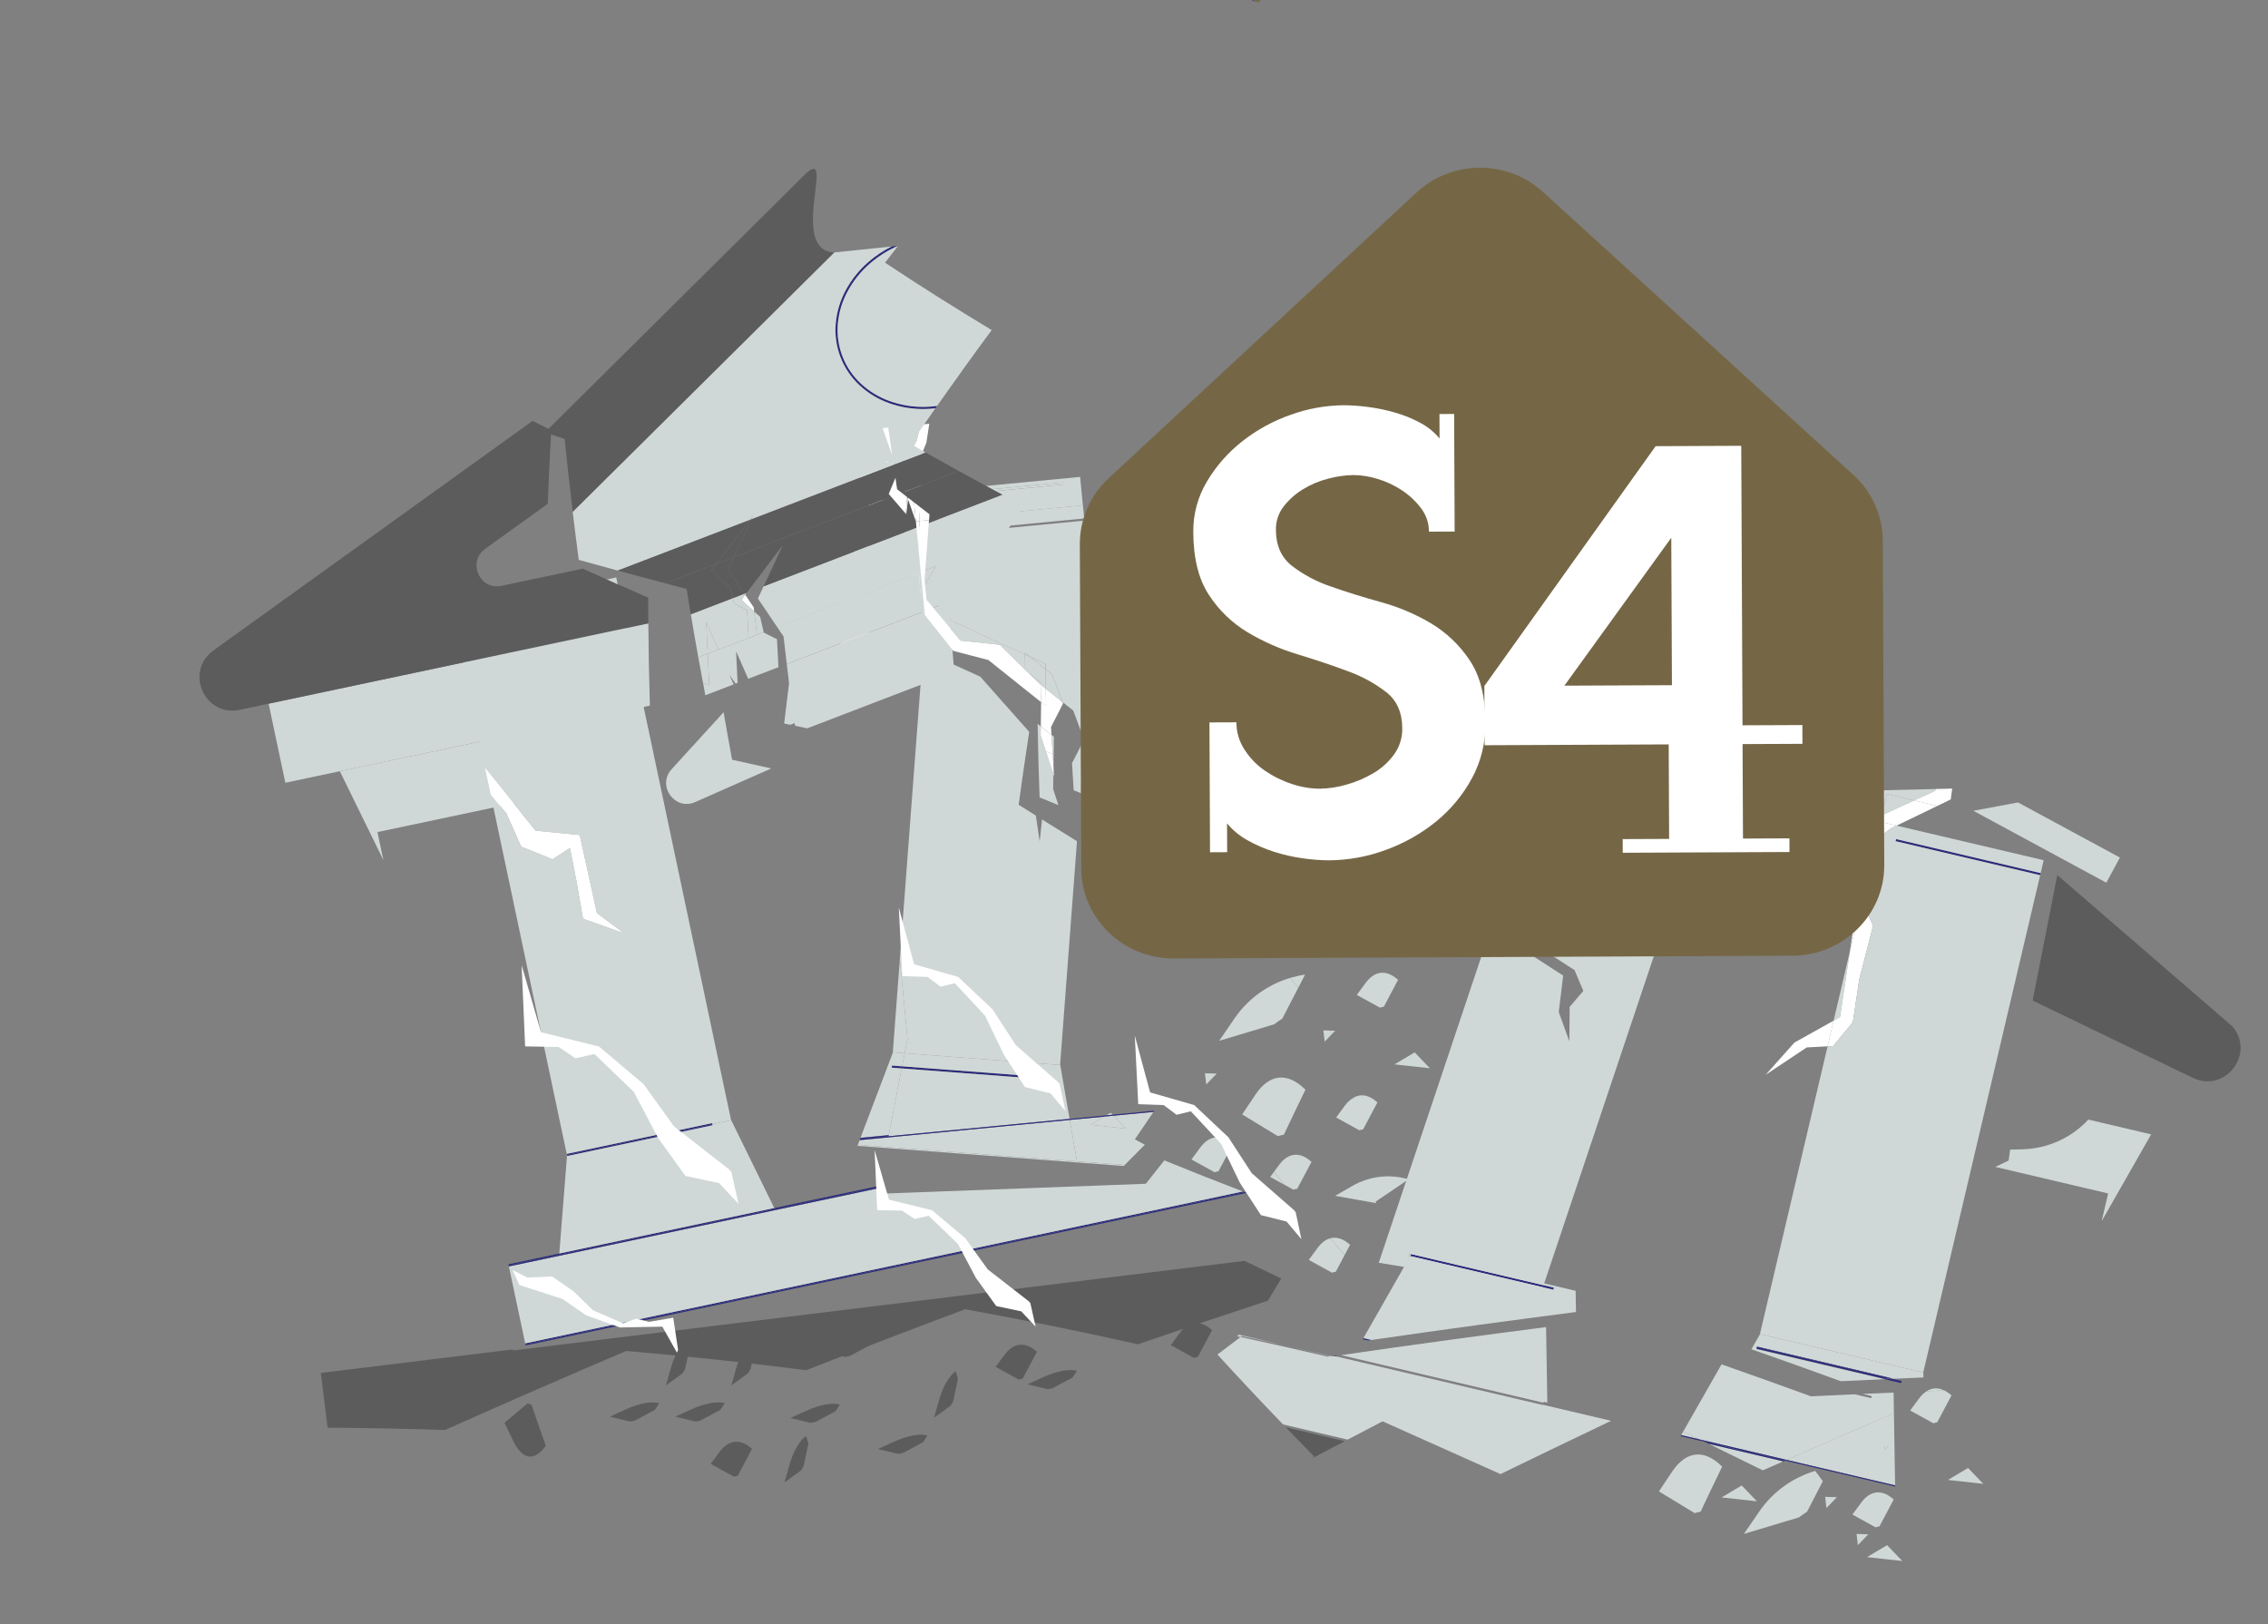 <?xml version="1.0" encoding="UTF-8"?>
<svg id="Layer_2" data-name="Layer 2" xmlns="http://www.w3.org/2000/svg" viewBox="0 0 792.57 567.59">
  <rect x="0" y="0" width="792.57" height="567.59" fill="#808080" stroke="none"/>
  <defs>
    <style>
      .cls-1 {
        fill: rgba(92, 92, 92, 0);
      }

      .cls-1, .cls-2, .cls-3, .cls-4, .cls-5, .cls-6, .cls-7 {
        stroke-width: 0px;
      }

      .cls-2 {
        fill: none;
      }

      .cls-3 {
        fill: #756746;
      }

      .cls-4 {
        fill: #5c5c5c;
      }

      .cls-5 {
        fill: #2c2c7c;
      }

      .cls-6 {
        fill: #d0d8d7;
      }

      .cls-7 {
        fill: #fff;
      }
    </style>
  </defs>
  <g id="Layer_8" data-name="Layer 8">
    <g>
      <rect class="cls-2" x="183.55" y="469.4" width="0" height=".37" transform="translate(-92.24 47.52) rotate(-11.81)"/>
      <path class="cls-2" d="m331.06,231.22l11.51,5.23,17.11,19.29c-1.32,8.47-2.55,16.97-3.69,25.48,1.99,1.26,4.01,2.51,6.01,3.77l1.33,9.06.84-7.7c4.06,2.54,8.11,5.08,12.2,7.6l1.27-16.83c-.81-.33-1.63-.66-2.45-.99l-.59-9.46,4.22-8.24-3.79-10.14-3.72-2.97.18.49-4.22,8.24.17,2.72.86.69-.16,10.58.2,3.19-.24-.72-.08,5.21,1.84,5.6c-2.19-.9-4.39-1.78-6.57-2.69-.33-8.58-.55-17.16-.7-25.73l1.1.88.13-8.42-18.42-14.72-12.23-3.19-9.97-12.53-6.03-7.58.81-8.56-1.5-1.8-.7-6.98.78-10.48-5.97-6.92-1.64-1.9-.55,4.72-8.39,27.92,7.48,13.55-3.99,4.27,10.96,114,8.91-118,7.69,14.05Z"/>
      <path class="cls-2" d="m74.59,227.29h0c-1.27.92-2.28,1.97-3.03,3.1.76-1.13,1.76-2.19,3.03-3.1Z"/>
      <path class="cls-2" d="m306.14,151.12c.1-.44.2-.88.3-1.31l-.74.07.44,1.24Z"/>
      <path class="cls-2" d="m257.76,238.61l3.7-1.42c-1.41-3.21-2.82-6.42-4.23-9.63.18,3.68.35,7.37.53,11.05Z"/>
      <path class="cls-2" d="m317,173.67v-.04s-2.83-7.93-2.83-7.93l-.2-.56-2.2-6.17c.29,1.98.57,3.96.86,5.94.1.69.2,1.37.3,2.06l.58,3.99,3.5,2.71Z"/>
      <path class="cls-2" d="m328.19,214.84l-.14-.17s0,.07,0,.1c.05.02.1.05.15.07Z"/>
      <polygon class="cls-2" points="233.57 185.67 233.61 186.04 233.65 186.42 233.65 186.42 233.61 186.04 233.58 185.67 233.57 185.67"/>
      <path class="cls-6" d="m443.88,411.27l5.05,2.78c-1.26-1.51-2.5-3.03-3.75-4.54l-1.3,1.76Z"/>
      <path class="cls-5" d="m438.26.12c-.31.02-.62.04-.94.07l1.1.29-.16-.37Z"/>
      <polygon class="cls-2" points="271.59 219.12 271.59 219.11 266.88 220.91 266.88 220.92 271.59 219.12"/>
      <path class="cls-2" d="m305.3,152.29c.08.52.15,1.04.23,1.56.1-.43.19-.86.29-1.29-.17-.09-.35-.18-.52-.27Z"/>
      <path class="cls-2" d="m236.04,232.74c.26,1.35.51,2.71.77,4.06,2.95.67,5.92,1.31,8.89,1.96-.57-3.03-1.13-6.05-1.68-9.08l-7.98,3.06Z"/>
      <path class="cls-2" d="m306.14,151.12l-.44-1.24-.74.07c.11.78.23,1.56.34,2.34.17.09.34.18.52.27.11-.48.22-.96.32-1.44Z"/>
      <polygon class="cls-6" points="317.01 173.63 317 173.67 317.02 173.68 317.01 173.63"/>
      <polygon class="cls-6" points="316.71 179.69 316.57 179.52 315.78 190 316.49 196.98 317.98 198.78 319.48 182.9 316.71 179.69"/>
      <polygon class="cls-6" points="317.32 174.5 317.38 173.96 317.02 173.68 317.32 174.5"/>
      <path class="cls-6" d="m363.65,256.95l.05-3.16-1.1-.88c.15,8.57.37,17.15.7,25.73,2.18.91,4.38,1.79,6.57,2.69l-1.84-5.6.08-5.21-2.62-7.98-1.84-5.6Z"/>
      <polygon class="cls-6" points="368.15 268.05 368.31 257.47 367.45 256.78 367.87 263.52 368.15 268.05"/>
      <polygon class="cls-4" points="230.98 204.45 230.98 204.45 232.55 203.85 232.55 203.85 230.98 204.45"/>
      <polygon class="cls-4" points="335 164.55 339.91 162.67 339.91 162.67 335 164.55 335 164.55"/>
      <polygon class="cls-1" points="232.55 203.85 230.98 204.45 230.98 204.45 232.55 203.85 232.55 203.85"/>
      <polygon class="cls-1" points="339.91 162.67 339.91 162.67 335 164.55 335 164.55 339.91 162.67"/>
      <path class="cls-5" d="m295.56,101.42c-1.93,3.56-3.12,7.47-3.49,11.5-.75,8.15,2.33,16.18,8.34,21.74,2.97,2.75,6.48,4.86,10.29,6.22,4.01,1.44,8.24,2.13,12.49,2.05,1.23-.02,2.46-.11,3.68-.24.2-.28.4-.56.59-.84-1.42.19-2.85.3-4.29.33-4.16.08-8.31-.6-12.23-2-3.72-1.32-7.13-3.38-10.04-6.06-5.84-5.4-8.83-13.21-8.1-21.12.37-3.93,1.53-7.75,3.41-11.22,1.97-3.67,4.6-6.94,7.75-9.67,2.94-2.56,6.26-4.65,9.84-6.19l-2.24.23c-2.89,1.45-5.61,3.25-8.09,5.4-3.22,2.78-5.9,6.13-7.92,9.88Z"/>
      <path class="cls-2" d="m377.64,277.13l-1.27,16.83c5.12,3.16,10.26,6.31,15.43,9.43-1.41,13.21-2.61,26.46-3.59,39.74.98-13.28,2.18-26.53,3.59-39.74-5.17-3.12-10.3-6.27-15.43-9.43l-5.9,78.19h.05s3.27,18.83,3.27,18.83l12.86-1.24c.5-.3,1-.6,1.51-.9l.65.68,14.59-1.4c-.09.14-.19.27-.28.4-2.19,3.19-4.37,6.39-6.53,9.61,1.15.64,2.31,1.25,3.47,1.88,5.33-5.36,10.7-10.68,16.13-15.92-12.4-10.26-24.61-20.77-36.62-31.53,11.23-10.46,22.67-20.68,34.28-30.66-11.62-10.75-23.03-21.74-34.22-32.96,12.01-9.97,24.19-19.68,36.54-29.15-10.8-11.2-21.38-22.61-31.72-34.25,12.74-9.43,25.64-18.6,38.69-27.5-9.9-11.53-19.56-23.27-28.97-35.2l-9.85,25.93-.35,4.62h0s-.06.75-.06.75h0s-1.67,22.13-1.67,22.13l6.27,65.27c-3.64-1.46-7.25-2.94-10.87-4.42Z"/>
      <polygon class="cls-5" points="363.46 376.25 315.25 372.61 315.1 373.35 363.4 377 363.46 376.25"/>
      <path class="cls-6" d="m317.16,362.74l-1.03,5.3,54.33,4.1,5.9-78.19c-4.09-2.52-8.14-5.06-12.2-7.6l-.84,7.7-1.33-9.06c-2-1.26-4.02-2.5-6.01-3.77,1.14-8.51,2.38-17,3.69-25.48l-17.11-19.29-11.51-5.23-7.69-14.05-8.91,118,2.65,27.57h.05Z"/>
      <polygon class="cls-6" points="315.25 372.61 363.46 376.25 363.4 377 315.1 373.35 310.58 396.66 310.51 397.05 310.5 397.05 373.78 390.97 370.52 372.15 370.47 372.15 316.13 368.04 315.25 372.61"/>
      <path class="cls-6" d="m431.41,355.88l-5.36,7.81,19.21-5.76c.92-.7,1.87-1.37,2.85-1.99,1.82-3.57,3.67-7.12,5.52-10.67-.88-1.2-1.77-2.4-2.65-3.6-7.91,2.33-14.84,7.31-19.57,14.2Z"/>
      <path class="cls-6" d="m471.46,384.67c.86-.54,1.72-1.07,2.58-1.61-.89.31-1.75.85-2.58,1.61Z"/>
      <path class="cls-6" d="m448.66,396.51c2.5-5.3,5.01-10.55,7.53-15.74-6.23-6.22-12.57-5.59-17.49,1.76l-4.61,6.9,12.51,7.6c.68-.26,1.36-.43,2.06-.52Z"/>
      <path class="cls-6" d="m419.4,401.03l-3.04,4.13,8.1,4.46c.44-.16.89-.26,1.34-.32,1.65-3.17,3.31-6.31,4.99-9.41-4.02-3.67-8.15-3.26-11.39,1.14Z"/>
      <path class="cls-6" d="m460.4,436.12l-3.04,4.13,8.1,4.46c.44-.16.89-.26,1.34-.32,1.03-1.97,2.07-3.91,3.1-5.86-1.7-1.93-3.4-3.87-5.09-5.81-1.58.45-3.08,1.57-4.42,3.4Z"/>
      <path class="cls-4" d="m778.27,252.22l-19.55-4.6h0s19.55,4.6,19.55,4.6c7.25,1.7,12.82-3.2,14.05-9.04-1.23,5.84-6.8,10.74-14.05,9.04Z"/>
      <path class="cls-1" d="m792.31,243.19c.84-4-.35-8.44-4.42-11.5h0s0,0,0,0c4.07,3.07,5.26,7.51,4.42,11.5Z"/>
      <path class="cls-4" d="m710.31,349.61l37.89,18.29h0s18.08,8.73,18.08,8.73c6.71,3.24,13.2-.34,15.67-5.77,1.69-3.72,1.49-8.31-1.81-12.19h0s-61.2-52.89-61.2-52.89l-8.62,43.84Z"/>
      <path class="cls-6" d="m453.33,415.4c1.65-3.17,3.31-6.31,4.99-9.41-4.02-3.67-8.15-3.26-11.39,1.14l-1.74,2.37c1.25,1.51,2.5,3.04,3.75,4.54l3.05,1.68c.44-.16.89-.26,1.34-.32Z"/>
      <path class="cls-6" d="m450.98,341.68c.88,1.2,1.77,2.4,2.65,3.6.82-1.57,1.62-3.15,2.44-4.72-1.73.25-3.43.63-5.09,1.12Z"/>
      <path class="cls-6" d="m469.96,386.36l-3.04,4.13,8.1,4.46c.44-.16.89-.26,1.34-.32,1.65-3.17,3.31-6.31,4.99-9.41-2.47-2.26-4.99-2.97-7.31-2.15-.86.54-1.72,1.07-2.58,1.61-.52.48-1.02,1.03-1.5,1.68Z"/>
      <path class="cls-6" d="m492.22,412.09c-6.61-1.95-13.71-1.12-19.71,2.35l-5.93,3.42,14.21,2.53c.07-.01.15-.03.22-.04-.11-.14-.23-.28-.35-.41,3.84-2.64,7.69-5.25,11.55-7.85Z"/>
      <path class="cls-6" d="m483.58,351.8c1.65-3.17,3.31-6.31,4.99-9.41-4.02-3.67-8.15-3.26-11.39,1.14l-3.04,4.13,8.1,4.46c.44-.16.89-.26,1.34-.32Z"/>
      <path class="cls-6" d="m464.82,432.72c1.69,1.94,3.39,3.88,5.09,5.81.63-1.18,1.25-2.38,1.88-3.55-2.35-2.15-4.74-2.89-6.97-2.26Z"/>
      <polygon class="cls-2" points="648.96 310.86 650.64 314.66 655.69 293.2 655.34 293.45 648.96 310.86"/>
      <polygon class="cls-6" points="536.63 329.85 539.21 331.88 550.22 338.97 553.31 346.25 548.54 351.81 548.42 363.89 544.72 353.66 546.26 340.89 529.32 329.98 519.04 330.15 484.25 434 492.29 434.62 484.25 434 481.82 441.25 481.87 441.26 538.89 450.67 579.62 329.11 536.63 329.85"/>
      <rect class="cls-5" x="517.29" y="418.41" width=".75" height="51.91" transform="translate(-33.37 846.6) rotate(-76.77)"/>
      <polygon class="cls-6" points="646.48 332.35 640.77 356.66 643.01 355.4 646.48 332.35"/>
      <polygon class="cls-6" points="659.39 277.45 668.93 279.7 676.27 276.32 676.49 275.7 656.93 276.18 657.07 285.15 657.65 284.88 659.39 277.45"/>
      <path class="cls-6" d="m706.67,401.62l-4.22.1-.51,3.79-4.65,2.25,39.42,9.27-2.28,9.71,17.31-30.36-21.96-5.16c-5.73,6.19-13.93,10.17-23.11,10.39Z"/>
      <polygon class="cls-6" points="657.65 284.88 668.93 279.7 659.39 277.45 657.65 284.88"/>
      <polygon class="cls-6" points="705.2 280.4 689.62 283.32 736.07 308.44 736.08 308.43 740.82 299.66 705.2 280.4"/>
      <rect class="cls-5" x="687.4" y="273.56" width=".75" height="51.91" transform="translate(238.79 900.48) rotate(-76.77)"/>
      <path class="cls-6" d="m499.68,373.28l-5.32-5.54c-2.35,1.39-4.7,2.78-7.04,4.19l12.36,1.36Z"/>
      <path class="cls-6" d="m387.14,389.68l1.65-.16-.65-.68c-.5.3-1,.6-1.51.9l.51-.05h0Z"/>
      <path class="cls-6" d="m462.47,360.05c.15,1.31.3,2.61.45,3.92l2.61-2.71c-.29-.38-.58-.76-.87-1.14l-2.2-.07Z"/>
      <path class="cls-6" d="m464.67,360.12c.29.38.58.76.87,1.14l1.05-1.08-1.91-.06Z"/>
      <path class="cls-6" d="m500.75,280.97l.87-.9c-.32,0-.65.02-.97.02.03.29.07.59.1.88Z"/>
      <path class="cls-7" d="m302.67,212.45l.84,8.72,3.99-4.27-7.48-13.55,8.39-27.92.55-4.72-5.74-6.64c.25-1.09.49-2.18.74-3.27l-.69-.8-2.85,6.9,3.23,8.66-4.42,15.96-1.57,2.56-1.02,10.8,6.03,7.58Z"/>
      <polygon class="cls-7" points="293.33 225.33 284.04 234.43 284.78 237.22 294.28 227.05 293.33 225.33"/>
      <rect class="cls-7" x="255.91" y="208.24" width="4.4" height="0" transform="translate(-57.46 106.25) rotate(-20.98)"/>
      <polygon class="cls-7" points="263.56 213.69 263.39 212.23 260.42 207.82 259.05 209.63 263.56 213.69"/>
      <polygon class="cls-7" points="557.93 294.57 556.4 312.77 560.1 327.36 560.21 310.14 564.99 302.21 561.9 291.84 550.89 281.74 548.31 278.84 541 279.02 557.93 294.57"/>
      <polygon class="cls-7" points="657.11 287.17 657.07 285.15 653.97 286.57 644.58 310.5 647.94 322.68 646.48 332.35 650.64 314.66 648.96 310.86 655.34 293.45 655.69 293.2 657.11 287.17 657.11 287.17"/>
      <polygon class="cls-7" points="627.07 364.31 617.05 375.54 631.39 366 638.66 365.63 640.77 356.66 627.07 364.31"/>
      <polygon class="cls-7" points="655.69 293.2 661.03 289.34 662.77 288.5 657.11 287.17 655.69 293.2"/>
      <polygon class="cls-7" points="643.01 355.4 640.77 356.66 638.66 365.63 640.62 365.53 647.5 357.17 649.71 342.39 654.56 323.47 650.64 314.66 646.48 332.35 643.01 355.4"/>
      <polygon class="cls-7" points="657.11 287.17 657.65 284.88 657.07 285.15 657.11 287.17 657.11 287.17"/>
      <polygon class="cls-7" points="676.27 276.32 668.93 279.7 677.04 281.6 681.7 279.35 682.21 275.56 676.49 275.7 676.27 276.32"/>
      <polygon class="cls-7" points="657.65 284.88 657.11 287.17 662.77 288.5 677.04 281.6 668.93 279.7 657.65 284.88"/>
      <rect class="cls-5" x="166.12" y="216.92" width="51.9" height=".37" transform="translate(-40.77 44.45) rotate(-11.94)"/>
      <rect class="cls-5" x="166.04" y="216.55" width="51.9" height=".38" transform="translate(-40.71 44.44) rotate(-11.95)"/>
      <path class="cls-4" d="m83.76,248.04c-10.73,2.27-17.5-9.71-12.2-17.65-5.3,7.94,1.47,19.92,12.2,17.65l10.11-2.14h0s-10.11,2.14-10.11,2.14Z"/>
      <polygon class="cls-4" points="74.59 227.29 74.59 227.29 186.12 147.08 186.12 147.08 74.59 227.29 74.59 227.29"/>
      <polygon class="cls-4" points="93.87 245.9 226.56 217.83 226.56 217.83 93.87 245.9 93.87 245.9"/>
      <polygon class="cls-1" points="93.87 245.9 226.56 217.83 226.56 217.83 93.87 245.9 93.87 245.9"/>
      <polygon class="cls-2" points="301.84 216.66 295.13 213.89 292.57 202.37 297.65 194.07 298.94 180.43 296.17 177.23 295.19 185.58 286.8 213.5 293.33 225.33 293.43 225.23 301.84 216.66"/>
      <path class="cls-2" d="m157.42,546.25h0s-5.69-26.88-5.69-26.88h0s-.16-.73-.16-.73l17.78-3.76,2.72-34.45h0s-.05,0-.05,0l-26.63-125.87-5.18-6.17-8.96-2.24-7.39-11.35-6.56-13.62-10.55-11.32-4.98,1.22-4.53-3.4-8.86-.3-1.21-23.96,5.36,19.85,15.39,4.4,11.95,11.26,8.18,12.56,14.75,12.9.6.75-9.44-44.61h0s-15.21-31.04-15.21-31.04l75.33-15.94-2.75,34.84.08.37h0s37.99,179.53,37.99,179.53h.05s15.04,30.68,15.04,30.68l37.31-7.89,7.91-30.96h-.05s-1.22-32.62-1.22-32.62l-23.71-112.05-13.14,17.71.81,11.75-4.46-11.41-8.33,11.23.81,11.75-5.52-14.11,8.3-10.2,7.39-9.45-6.97-2-3.85-11.16,5.39-11.53,2.6-16.36-4.18-8.24,2.06-7.18-8.29-7.66c.14-1.26.28-2.51.42-3.77-3.51-1.38-7.03-2.74-10.52-4.14-.05-1.38-.08-2.75-.12-4.13l-127.4,26.96-5.84-27.62-10.11,2.14c-10.73,2.27-17.5-9.71-12.2-17.65.76-1.13,1.76-2.19,3.03-3.1h0s111.53-80.21,111.53-80.21c-9.17-4.62-18.28-9.3-27.28-14.08,1.06-12.9,2.32-25.77,3.75-38.63L0,128.78l91.37,431.83,66.13-13.99-.08-.37Zm45.82-269.79l.08.37.08.37h0s-.08-.37-.08-.37l-.08-.37h0Zm-116.66-60.74h0c-1.27.92-2.28,1.97-3.03,3.1.76-1.13,1.76-2.19,3.03-3.1Z"/>
      <rect class="cls-5" x="246.84" y="175.89" width="0" height=".37" transform="translate(-10.5 15.74) rotate(-3.58)"/>
      <rect class="cls-5" x="246.8" y="175.52" width="0" height=".38" transform="translate(-15.67 24.4) rotate(-5.49)"/>
      <path class="cls-1" d="m86.58,215.72h0c-1.27.92-2.28,1.97-3.03,3.1.76-1.13,1.76-2.19,3.03-3.1Z"/>
      <polygon class="cls-5" points="311.7 372.34 311.65 373.09 315.1 373.35 315.25 372.61 311.7 372.34"/>
      <polygon class="cls-6" points="317.16 362.74 317.11 362.75 314.46 335.18 312 367.73 312.05 367.73 316.13 368.04 317.16 362.74"/>
      <polygon class="cls-6" points="315.1 373.35 311.65 373.09 311.7 372.34 315.25 372.61 316.13 368.04 312.05 367.73 300.71 397.61 310.58 396.66 315.1 373.35"/>
      <polygon class="cls-7" points="288.45 237.29 303.5 221.18 302.67 212.45 296.64 204.87 297.65 194.07 292.57 202.37 295.13 213.89 301.84 216.66 293.43 225.23 293.33 225.33 294.28 227.05 284.78 237.22 287.93 249.06 288.45 237.29"/>
      <rect class="cls-6" x="244.54" y="369.39" width="6.68" height="0" transform="translate(-34.21 25.41) rotate(-5.49)"/>
      <polygon class="cls-5" points="198.17 403.57 198.17 403.58 198.17 403.57 198.17 403.57"/>
      <polygon class="cls-5" points="198.17 403.57 248.95 392.83 248.87 392.46 198.09 403.2 198.17 403.57 198.17 403.57 198.17 403.57"/>
      <polygon class="cls-5" points="249.03 393.19 248.95 392.83 198.17 403.57 198.17 403.58 198.25 403.94 249.03 393.19"/>
      <rect class="cls-5" x="223.56" y="372.25" width="0" height="51.9" transform="translate(-189.82 592.26) rotate(-85.84)"/>
      <polygon class="cls-5" points="307.78 414.64 307.89 414.23 270.58 422.13 270.74 422.47 195.42 438.41 195.45 438.02 177.67 441.79 177.82 442.52 177.83 442.52 177.75 442.15 307.78 414.64"/>
      <polygon class="cls-5" points="310.51 397.05 310.58 396.66 300.71 397.61 300.56 398 310.51 397.05"/>
      <polygon class="cls-5" points="270.74 422.47 270.58 422.13 195.45 438.02 195.42 438.41 270.74 422.47"/>
      <path class="cls-5" d="m183.59,469.77l251.4-53.19c-.21-.08-.43-.17-.64-.25l-250.83,53.07.08.37Z"/>
      <polygon class="cls-6" points="248.87 392.46 248.95 392.83 255.48 391.44 217.5 211.92 166.72 222.66 166.64 222.3 160.06 223.69 169.5 268.29 187.17 290.27 202.58 291.78 208.6 319.02 218.01 326.11 203.74 321.03 201.48 308.08 199.18 296.3 193.1 300.26 182.15 295.85 176.97 284.22 171.49 277.71 198.12 403.58 198.17 403.57 198.09 403.2 248.87 392.46"/>
      <polygon class="cls-6" points="189.26 278.63 191.25 288.03 191.25 288.03 191.33 288.4 194.08 253.56 118.76 269.49 133.97 300.53 133.97 300.53 131.9 290.76 189.26 278.63"/>
      <polygon class="cls-6" points="166.56 221.93 217.34 211.18 215.35 201.78 157.99 213.92 160.06 223.69 166.64 222.3 166.56 221.93"/>
      <polygon class="cls-6" points="255.53 391.43 255.48 391.44 255.49 391.45 248.95 392.83 249.03 393.19 198.25 403.94 198.17 403.58 195.45 438.02 270.58 422.13 255.53 391.43"/>
      <path class="cls-6" d="m99.71,273.52l127.4-26.96c-.29-9.58-.48-19.16-.55-28.74l-132.69,28.07,5.84,27.62Z"/>
      <path class="cls-6" d="m400.4,413.65l-16.31.61h0s-76.94,2.88-76.94,2.88h0s.1-.38.1-.38l.44-1.7-129.85,27.48,5.69,26.88,250.83-53.07c-9.2-3.52-18.36-7.15-27.48-10.88-2.06,2.6-4.13,5.19-6.17,7.81-.1.13-.2.26-.3.39Zm-204.82,44.56l-.08-.37h0s.08.37.08.37h0Z"/>
      <path class="cls-6" d="m403.11,388.52l-13.98,1.34,4.34,4.52-12.36-1.36c1.59-.95,3.19-1.9,4.79-2.85l-12.05,1.16,2.51,14.48,16.69,1.26c2.32-2.37,4.67-4.71,7.01-7.07-1.15-.63-2.32-1.25-3.47-1.88,2.16-3.22,4.34-6.42,6.53-9.61Z"/>
      <polygon class="cls-6" points="299.79 400.04 376.36 405.82 373.84 391.34 300.41 398.4 299.79 400.04"/>
      <path class="cls-6" d="m392.7,407.43c.11-.12.23-.23.34-.35l-16.69-1.26.07.38,16.28,1.23Z"/>
      <polygon class="cls-6" points="299.65 400.4 376.42 406.2 376.36 405.82 299.79 400.04 299.65 400.4"/>
      <rect class="cls-6" x="338.03" y="364.81" width="0" height="76.99" transform="translate(-89.58 710.02) rotate(-85.68)"/>
      <rect class="cls-6" x="195.54" y="457.83" width="0" height=".37" transform="translate(-90.59 50.41) rotate(-11.95)"/>
      <path class="cls-6" d="m381.1,393.03l12.36,1.36-4.34-4.52-3.24.31c-1.6.95-3.19,1.89-4.79,2.85Z"/>
      <path class="cls-4" d="m74.59,227.29h0c-1.27.92-2.28,1.97-3.03,3.1-5.3,7.94,1.47,19.92,12.2,17.65l10.11-2.14h0s132.69-28.08,132.69-28.08c-.02-2.99-.04-5.99-.04-8.98-7.67-3.32-15.28-6.71-22.86-10.14l-28.4,6.01c-7.64,1.62-12.05-8.37-5.71-12.93h0s21.88-15.74,21.88-15.74c.32-8.56.71-17.12,1.2-25.68-2.18-1.09-4.33-2.2-6.51-3.29l-111.53,80.21s0,0,0,0Z"/>
      <path class="cls-6" d="m234.71,268.78c-5.27,5.77,1.11,14.64,8.26,11.48l26.55-11.74c-4.57-1-9.14-2.01-13.69-3.05-1.02-5.53-2-11.06-2.96-16.6l-18.16,19.91h0Z"/>
      <polygon class="cls-5" points="307.78 414.64 177.75 442.15 177.83 442.52 307.68 415.05 307.78 414.64"/>
      <path class="cls-5" d="m403.11,388.52c.09-.14.19-.27.28-.4l-14.59,1.4.33.35,13.98-1.34Z"/>
      <path class="cls-5" d="m385.89,390.18c.25-.15.5-.3.75-.44l-12.86,1.24.06.37,12.05-1.16Z"/>
      <polygon class="cls-5" points="310.51 397.05 300.56 398 300.41 398.4 373.84 391.34 373.78 390.97 310.5 397.05 310.51 397.05"/>
      <path class="cls-5" d="m389.13,389.87l-.33-.35-1.65.16h0s-.51.05-.51.05c-.25.15-.5.3-.75.44l3.24-.31Z"/>
      <path class="cls-5" d="m183.59,469.77l.08.37,251.97-53.31c-.21-.08-.43-.17-.64-.25l-251.4,53.19h0Z"/>
      <polygon class="cls-7" points="369.72 378.09 354.97 365.19 346.79 352.63 334.84 341.37 319.45 336.97 314.09 317.11 315.3 341.08 324.16 341.37 328.69 344.78 333.67 343.56 344.22 354.88 350.78 368.5 358.17 379.84 367.13 382.08 372.32 388.25 370.32 378.83 369.72 378.09"/>
      <polygon class="cls-7" points="182.15 295.85 193.1 300.26 199.18 296.3 201.48 308.08 203.74 321.03 218.01 326.11 208.6 319.02 202.58 291.78 187.17 290.27 169.5 268.29 171.49 277.71 176.97 284.22 182.15 295.85"/>
      <path class="cls-7" d="m367.45,256.78l-.17-2.72,4.22-8.24-.18-.49-5.85-4.67c.02,2.02.06,4.05.09,6.07l-1.72-1.38-.13,8.42,3.75,2.99Z"/>
      <path class="cls-7" d="m363.65,256.95l1.84,5.6c.79.33,1.58.65,2.38.97l-.42-6.74-3.75-2.99-.05,3.16Z"/>
      <polygon class="cls-7" points="368.35 271.25 368.15 268.05 368.11 270.53 368.35 271.25"/>
      <path class="cls-7" d="m365.49,262.55l2.62,7.98.04-2.47-.28-4.54c-.79-.32-1.59-.65-2.38-.97Z"/>
      <polygon class="cls-6" points="359.14 234.86 363.35 238.99 363.92 239.44 363.93 238.69 359.14 234.86"/>
      <path class="cls-6" d="m365.37,231.96c-1.82-.81-3.62-1.65-5.44-2.47l5.45,4.35c0-.63-.01-1.26-.02-1.88Z"/>
      <path class="cls-6" d="m328.19,214.84l7.5,9,13.72,1.47,8.82,8.64c-.03-1.76-.06-3.52-.08-5.28-10.05-4.54-20.05-9.14-29.94-13.84Z"/>
      <path class="cls-6" d="m365.39,233.85l-5.45-4.35c-.6-.27-1.2-.55-1.8-.82.02,1.76.05,3.52.08,5.28l.92.9,4.79,3.83v.75s1.52,1.22,1.52,1.22c-.03-2.27-.05-4.55-.06-6.82Z"/>
      <path class="cls-7" d="m317.34,169.12l.61-.06.06-.48.31-.74c-1.38-.71-2.77-1.42-4.14-2.14l2.83,7.93.34-4.51Z"/>
      <polygon class="cls-7" points="317.38 173.96 317.95 169.06 317.34 169.12 317.01 173.63 317.02 173.68 317.38 173.96"/>
      <path class="cls-7" d="m311.77,158.97l-3.34-9.34,1.96-.19s0,0,0,0l-3.95.38c-.1.44-.2.88-.3,1.31l.5,1.4.2.56,2.85,7.98.36.28-.06.54-.29-.82-3.52-2.73-.58-3.99c-.02-.17-.05-.33-.07-.5-.49,2.17-.98,4.35-1.48,6.52,2.86,1.51,5.71,3.03,8.58,4.53-.29-1.98-.57-3.96-.86-5.94Z"/>
      <path class="cls-7" d="m306.44,152.88c-.21-.11-.42-.21-.62-.32-.1.43-.19.86-.29,1.29.02.17.05.33.07.5l.84-1.47Z"/>
      <path class="cls-7" d="m306.44,152.88l.2-.35-.5-1.4c-.11.48-.22.96-.32,1.44.21.11.42.21.62.32Z"/>
      <path class="cls-7" d="m306.85,153.09l-.2-.56-.2.35c.13.07.27.14.4.21Z"/>
      <path class="cls-7" d="m305.6,154.35l.58,3.99,3.52,2.73-2.85-7.98c-.13-.07-.27-.14-.4-.21l-.84,1.47Z"/>
      <path class="cls-7" d="m308.95,170.71l1.64,1.9,2.32-5.61.02-.03c-.1-.69-.2-1.37-.3-2.06-2.87-1.5-5.72-3.02-8.58-4.53-.03.14-.06.28-.1.43l5.42,6.28-.43,3.64Z"/>
      <path class="cls-7" d="m308.95,170.71l.43-3.64-5.42-6.28c-.25,1.09-.49,2.18-.74,3.27l5.74,6.64Z"/>
      <path class="cls-7" d="m320.86,202.23s-.1-.05-.15-.07c0-.03,0-.07,0-.1l-2.74-3.28-.81,8.56,6.03,7.58-2.21-23.04c-.1,3.39-.2,6.79-.27,10.18l.14.17Z"/>
      <path class="cls-7" d="m320.06,182.18l-2.74-7.68-.61,5.19,2.77,3.21-1.5,15.88,2.74,3.28c.07-3.4.17-6.79.27-10.18l-.93-9.7h0Z"/>
      <path class="cls-7" d="m320.86,202.23l-.14-.17s0,.07,0,.1c.05.02.1.05.15.07Z"/>
      <path class="cls-6" d="m313.97,165.14l6.45-11.26,1.23-5.53-11.26,1.08,1.38,9.53,2.2,6.17Z"/>
      <path class="cls-6" d="m325.64,171.61c-1.28-.65-2.55-1.31-3.82-1.97-.04.78-.07,1.56-.11,2.34l3.93-.38Z"/>
      <path class="cls-6" d="m317.95,169.06l2.31-.22c-.65-.34-1.3-.67-1.95-1.01l-.31.74-.06.48Z"/>
      <path class="cls-6" d="m317.38,173.96l2.04,1.58-.32-3.3,2.61-.25c.04-.78.07-1.56.11-2.34-.52-.27-1.04-.53-1.55-.8l-2.31.22-.57,4.9Z"/>
      <path class="cls-6" d="m329.09,173.38l-7.47.72c-.04,1.02-.07,2.04-.12,3.05l3.31,2.57-.15,2.01,4.53-.43c.12-2.56.24-5.11.38-7.67-.16-.08-.32-.17-.48-.25Z"/>
      <path class="cls-6" d="m321.65,173.35l6.2-.6c-.74-.38-1.48-.76-2.22-1.14l-3.93.38c-.02.45-.04.91-.06,1.36Z"/>
      <path class="cls-6" d="m319.87,173.52l1.79-.17c.02-.45.04-.91.06-1.36l-2.61.25.32,3.3,2.09,1.62c.04-1.02.07-2.04.12-3.05l-1.68.16-.07-.75Z"/>
      <path class="cls-6" d="m319.87,173.52l.07.75,1.68-.16c.01-.25.02-.5.03-.76l-1.79.17Z"/>
      <path class="cls-6" d="m321.62,174.1l7.47-.72c-.41-.21-.82-.42-1.23-.63l-6.2.6c-.01.25-.02.5-.03.76Z"/>
      <path class="cls-7" d="m313.97,165.14l.2.56c1.38.72,2.76,1.42,4.14,2.14l5.41-13.11,1.03-6.67-3.12.3-1.23,5.53-6.45,11.26Z"/>
      <path class="cls-6" d="m246.79,217.37c1.41,3.21,2.82,6.42,4.23,9.63l10.57-4.05-.51-9.8-4.6-2.27-.43-1.85-14.64,5.62c.84,5.02,1.71,10.03,2.61,15.03l3.3-1.27c-.18-3.68-.35-7.37-.53-11.05Z"/>
      <polygon class="cls-6" points="260.91 207.17 260.17 207.45 260.42 207.82 260.91 207.17"/>
      <path class="cls-6" d="m257.06,238.88l.7-.27c-.18-3.68-.35-7.37-.53-11.05,1.41,3.21,2.82,6.42,4.23,9.63l10.57-4.05-.51-9.8-4.6-2.27-.04-.15-2.37.91-2.92,1.12-10.56,4.05s0,0,0,0l-3.7,1.42c.17,3.61.35,7.21.52,10.82-.71-.16-1.43-.32-2.14-.47.26,1.39.51,2.79.77,4.18l9.9-3.8-1.46-3.33,2.15,3.06Z"/>
      <polygon class="cls-6" points="266.88 220.91 265.64 215.56 263.56 213.69 264.51 221.82 266.88 220.91"/>
      <polygon class="cls-6" points="264.52 221.83 266.88 220.92 266.88 220.91 264.51 221.82 264.52 221.83"/>
      <path class="cls-6" d="m247.32,228.42l-3.3,1.27c.54,3.03,1.11,6.05,1.68,9.08.71.16,1.43.32,2.14.47-.17-3.61-.35-7.21-.52-10.82Z"/>
      <polygon class="cls-6" points="251.03 226.99 251.03 227 261.59 222.95 261.59 222.94 251.03 226.99"/>
      <path class="cls-6" d="m304.44,146.35l.52,3.6.74-.07-1.26-3.52Z"/>
      <polygon class="cls-6" points="261.59 222.94 261.59 222.95 264.52 221.83 264.51 221.82 261.59 222.94"/>
      <polygon class="cls-6" points="261.09 213.15 261.59 222.94 264.51 221.82 263.56 213.69 259.05 209.63 260.42 207.82 260.17 207.45 256.06 209.03 256.49 210.88 261.09 213.15"/>
      <path class="cls-6" d="m247.32,228.42l3.7-1.42c-1.41-3.21-2.82-6.42-4.23-9.63.18,3.68.35,7.37.53,11.05Z"/>
      <path class="cls-6" d="m358.14,228.68c0-.21,0-.42,0-.63l1.81,1.44c1.82.82,3.62,1.65,5.44,2.47,0,.63.01,1.26.02,1.88l2.31,1.84,3.61,9.65,3.72,2.97,3.79,10.14-4.22,8.24.59,9.46c.81.33,1.63.66,2.45.99l4.59-60.85-3.3-34.36-49.98,4.8c-.4,9.31-.71,18.63-.9,27.96l.14.17c9.9,4.69,19.89,9.29,29.94,13.84Z"/>
      <path class="cls-6" d="m388.51,281.55l-6.27-65.27-4.59,60.85c3.62,1.48,7.23,2.96,10.87,4.42Z"/>
      <path class="cls-6" d="m371.31,245.33l-3.61-9.65-2.31-1.84c.02,2.27.04,4.55.06,6.82l5.85,4.67Z"/>
      <path class="cls-6" d="m358.13,228.05c0,.21,0,.42,0,.63.6.27,1.2.55,1.8.82l-1.81-1.44Z"/>
      <path class="cls-6" d="m329.2,181.3c-.07,1.55-.15,3.11-.21,4.66l49.88-4.79-.44-4.61h0s-49.22,4.74-49.22,4.74Z"/>
      <path class="cls-6" d="m274.02,252.81c.72.15,1.43.3,2.15.45l1.5-.57c.07.31.14.62.21.93,1.4.29,2.8.59,4.21.88l48.61-18.64,3.57,9.31-2.18-27.65c-.07-.04-.14-.07-.22-.11.06-.1.12-.2.18-.3l-.53-6.77-56.57,21.7.79,6.7-1.71,14.08Z"/>
      <path class="cls-6" d="m321.87,168.69l-1.6.15c.52.27,1.04.53,1.55.8.01-.32.03-.64.04-.95Z"/>
      <path class="cls-6" d="m325.64,171.61c.74.38,1.48.76,2.22,1.14l43.67-4.2h0s.07.75.07.75h0s-42.51,4.09-42.51,4.09c.16.08.32.17.48.25-.14,2.55-.26,5.11-.38,7.67l49.22-4.73h0s-.95-9.94-.95-9.94l-51.82,4.98Z"/>
      <rect class="cls-6" x="371.57" y="168.55" width="0" height=".75" transform="translate(-14.46 36.34) rotate(-5.49)"/>
      <path class="cls-6" d="m371.6,169.3l-.07-.75-43.67,4.2c.41.21.82.42,1.23.63l42.51-4.09Z"/>
      <path class="cls-6" d="m321.62,206.9l.03.41c-.07-.04-.14-.07-.22-.11.06-.1.12-.2.18-.3l-.53-6.77-49.49,18.98,2.23,3.31,1.12,9.6,62.72-24.06c6.53-10.52,13.19-20.94,20-31.24-2.45-1.27-4.89-2.56-7.32-3.86l-83.5,32.02-1.98,4.26,6.72,9.96,55.65-21.35c-1.88,3.04-3.76,6.08-5.62,9.14Z"/>
      <path class="cls-6" d="m321.08,200.13l.53,6.77c1.86-3.06,3.74-6.1,5.62-9.14l-55.65,21.35h0s49.49-18.98,49.49-18.98Z"/>
      <path class="cls-6" d="m321.65,207.31l-.03-.41c-.06.1-.12.2-.18.3.07.04.14.07.22.11Z"/>
      <path class="cls-4" d="m262.13,181.59l-46.34,17.77c5.57,1.52,11.15,3.01,16.76,4.48l17.93-6.88,11.65-15.38Z"/>
      <path class="cls-4" d="m248.61,199.44l1.87-2.47-17.93,6.88c2.47.65,4.93,1.3,7.4,1.94.47,2.96.96,5.91,1.45,8.86l14.64-5.62-.85-3.67-6.59-5.92Z"/>
      <path class="cls-4" d="m256.42,194.69l78.58-30.14c-3.87-2.14-7.73-4.28-11.58-6.47l-60.83,23.33-6.17,13.28Z"/>
      <path class="cls-4" d="m254.44,198.96l5.73,8.5.75-.29,12.62-16.66-6.68,14.38,83.49-32.02c-5.14-2.72-10.25-5.5-15.34-8.31l-78.58,30.14-1.98,4.26Z"/>
      <polygon class="cls-4" points="250.48 196.97 232.55 203.85 232.55 203.85 250.48 196.97 250.48 196.97"/>
      <polygon class="cls-4" points="256.42 194.69 256.42 194.69 335 164.55 335 164.55 256.42 194.69"/>
      <polygon class="cls-4" points="250.48 196.97 250.48 196.97 232.55 203.85 232.55 203.85 250.48 196.97"/>
      <polygon class="cls-4" points="256.42 194.69 335 164.55 335 164.55 256.42 194.69 256.42 194.69"/>
      <polygon class="cls-4" points="254.44 198.96 256.42 194.69 250.48 196.97 248.61 199.44 255.21 205.36 256.06 209.03 260.17 207.45 254.44 198.96"/>
      <rect class="cls-4" x="253.45" y="192.65" width="0" height="6.36" transform="translate(-56.4 276.96) rotate(-52.36)"/>
      <polygon class="cls-4" points="262.59 181.42 262.13 181.59 250.48 196.97 256.42 194.69 262.59 181.42"/>
      <rect class="cls-4" x="250.27" y="195.83" width="6.35" height="0" transform="translate(-53.32 103.75) rotate(-20.98)"/>
      <path class="cls-4" d="m291.48,88.22c-15.87-.77.35-36.71-9.59-27.81-.24.21-.49.45-.76.72,0,0-.02.02-.02.02l-90.73,89.98c2.32.74,4.62,1.5,6.94,2.23.86,8.52,1.82,17.04,2.85,25.55l91.47-90.7h-.14Zm-99.76,62.17s0,0,0,0l90.73-89.97s.02-.02.03-.02c0,0-.02.02-.02.02l-90.73,89.98Z"/>
      <path class="cls-4" d="m282.48,60.4s-.02.02-.03.02l-90.73,89.97s0,0,0,0l90.73-89.98s.02-.02.02-.02Z"/>
      <path class="cls-6" d="m296.22,101.77c-1.88,3.47-3.04,7.29-3.41,11.22-.73,7.92,2.27,15.72,8.1,21.12,2.9,2.68,6.31,4.74,10.04,6.06,3.92,1.4,8.06,2.08,12.23,2,1.44-.03,2.87-.15,4.29-.33,6.27-8.92,12.63-17.77,19.09-26.51-12.6-7.57-25.03-15.41-37.27-23.54,1.51-1.97,3.03-3.92,4.54-5.88h-.01c-3.57,1.55-6.89,3.64-9.84,6.2-3.15,2.72-5.78,6-7.75,9.67Z"/>
      <path class="cls-6" d="m263.1,180.31l-.51,1.11,60.83-23.33c-1.73-.98-3.47-1.96-5.2-2.96,2.86-4.17,5.74-8.32,8.64-12.45-1.22.14-2.45.22-3.68.24-4.25.08-8.49-.61-12.49-2.05-3.82-1.35-7.32-3.47-10.29-6.22-6-5.56-9.09-13.59-8.34-21.74.37-4.03,1.56-7.95,3.49-11.5,2.02-3.75,4.7-7.09,7.92-9.88,2.48-2.14,5.2-3.95,8.09-5.4l-19.95,2.07-91.47,90.7c.67,5.58,1.37,11.15,2.12,16.73,4.49,1.27,9,2.5,13.52,3.73l46.34-17.77.97-1.28Z"/>
      <polygon class="cls-6" points="263.1 180.31 262.13 181.59 262.59 181.42 263.1 180.31"/>
      <path class="cls-7" d="m320.99,191.88l2.21,23.04,9.97,12.53,12.23,3.19,18.42,14.72.09-5.92-.57-.46-4.21-4.13-.92-.73c0-.06,0-.11,0-.17l-8.82-8.64-13.72-1.47-7.5-9s-.1-.05-.15-.07c0-.03,0-.07,0-.1l-4.23-5.08-.7-6.98,1.56-20.88-3.35.32c-.12,3.27-.23,6.55-.33,9.82Z"/>
      <path class="cls-7" d="m320.99,191.88c.1-3.27.21-6.55.33-9.82l-1.26.12.93,9.7Z"/>
      <path class="cls-7" d="m358.22,234.13l.92.73-.92-.9c0,.06,0,.11,0,.17Z"/>
      <path class="cls-7" d="m365.46,240.67l-1.54-1.22-.09,5.92,1.72,1.38c-.03-2.02-.07-4.05-.09-6.07Z"/>
      <path class="cls-7" d="m311.77,158.97l-1.38-9.53-1.96.19,3.34,9.34Z"/>
      <polygon class="cls-7" points="320.06 182.18 320.06 182.18 319.42 175.54 317.38 173.96 317.32 174.5 320.06 182.18"/>
      <path class="cls-7" d="m321.51,177.15c-.07,1.63-.12,3.27-.19,4.9l3.35-.32.15-2.01-3.31-2.57Z"/>
      <path class="cls-7" d="m320.06,182.18l1.26-.12c.06-1.63.12-3.27.19-4.9l-2.09-1.62.64,6.64Z"/>
      <path class="cls-7" d="m317,173.67l-3.5-2.71-.58-3.99-.02.03-2.32,5.61,5.97,6.92.44-5.86Z"/>
      <polygon class="cls-7" points="317.32 174.5 317.02 173.68 317 173.67 316.57 179.52 316.71 179.69 317.32 174.5"/>
      <polygon class="cls-7" points="310.05 161.34 309.7 161.07 309.99 161.89 310.05 161.34"/>
      <path class="cls-3" d="m439.51.78s0,0,0,0c0,0-.01,0-.02,0h.01Z"/>
      <path class="cls-3" d="m439.5.78s.01,0,.02,0c.42-.26.85-.52,1.27-.77-.84,0-1.69.05-2.53.12l.16.37,1.08.29Z"/>
      <path class="cls-3" d="m486.04,268.46l-1.05,1.43c3.09-1.55,6.17-3.1,9.27-4.62-2.96-1.13-5.83-.06-8.22,3.18Z"/>
      <rect class="cls-3" x="591.14" y="276.88" width=".75" height="0" transform="translate(186.57 789.29) rotate(-76.77)"/>
      <path class="cls-3" d="m470.18,267.6l-4.11-.13c.15,1.31.3,2.61.45,3.92l3.66-3.79Z"/>
      <path class="cls-3" d="m500.3,277.05c.11,1.01.23,2.02.35,3.04.32,0,.65-.01.97-.02l2.79-2.89-4.11-.13Z"/>
      <path class="cls-6" d="m421.53,378.95l3.66-3.79-4.11-.13c.15,1.31.3,2.61.45,3.92Z"/>
      <path class="cls-6" d="m458.36,325.53c.15,1.31.3,2.61.45,3.92l3.66-3.79-4.11-.13Z"/>
      <path class="cls-6" d="m483.86,317.64c-2.67-.58-5.34-1.15-8.01-1.72l6.61,7.64c.49-.27.99-.54,1.48-.82l-.09-5.1Z"/>
      <path class="cls-6" d="m483.95,322.74c-.49.27-.99.54-1.48.82l1.53,1.76-.04-2.58Z"/>
      <g>
        <path class="cls-2" d="m658.6,481.81l-44.73-10.52-.03.12,44.76,10.52c.92-.04,1.84-.08,2.76-.12l-.44-.1c-.77.03-1.54.07-2.32.1Z"/>
        <path class="cls-2" d="m480.8,420.39c.07-.01.15-.03.22-.04-.11-.14-.23-.28-.35-.41,3.84-2.64,7.69-5.25,11.55-7.85-6.61-1.95-13.71-1.12-19.71,2.35l-5.93,3.42,14.21,2.53Z"/>
        <rect class="cls-2" x="687.4" y="273.56" width=".75" height="51.91" transform="translate(238.77 900.46) rotate(-76.77)"/>
        <path class="cls-2" d="m499.68,373.28l-5.32-5.54c-2.35,1.39-4.7,2.78-7.04,4.19l12.36,1.36Z"/>
        <path class="cls-2" d="m483.58,351.8c1.65-3.17,3.31-6.31,4.99-9.41-4.02-3.67-8.15-3.26-11.39,1.14l-3.04,4.13,8.1,4.46c.44-.16.89-.26,1.34-.32Z"/>
        <polygon class="cls-2" points="543.01 449.94 493.19 438.22 492.8 438.9 542.84 450.67 543.01 449.94"/>
        <path class="cls-2" d="m550.74,458.45c5.75-.74,11.36-1.46,16.8-2.15,13.49,4.49,28.33,9.51,44.51,15.17l3.02-5.3h-.05s23.64-100.55,23.64-100.55l-7.28.37-14.34,9.54,10.02-11.23,13.7-7.65,5.71-24.31,1.46-9.67-3.36-12.18,9.39-23.92,3.11-1.43-.15-8.97-65.63,1.61-40.73,173.23h.05s.12,7.44.12,7.44Z"/>
        <polygon class="cls-2" points="551.18 485.59 551.18 485.58 551.17 485.58 551.18 485.59"/>
        <path class="cls-2" d="m471.46,384.67c-10.22,6.45-20.36,13.05-30.4,19.83,1.37,1.67,2.75,3.33,4.12,5l1.74-2.37c3.24-4.4,7.37-4.81,11.39-1.14-1.67,3.1-3.33,6.24-4.99,9.41-.45.06-.9.16-1.34.32l-3.05-1.68c5.24,6.28,10.53,12.51,15.89,18.68,2.23-.63,4.62.11,6.97,2.26-.63,1.17-1.25,2.37-1.88,3.55.82.93,1.63,1.87,2.45,2.79-8.9,6.24-17.7,12.62-26.42,19.13l30.49,7.17,16.38-28.72-.49-.12.17-.73.71.17.35-.61h-.05s2.43-10.34,2.43-10.34l-4.04-.44,4.04.44,34.8-148-1.43.04c-7.19.23-14.42.44-21.69.62-2,.05-3.98.09-5.97.14l-.87.9c-.04-.29-.07-.59-.1-.88-6.3.14-12.57.28-18.81.38l-11.46.28c-1.46.04-2.9-.03-4.31-.18,8.26,12.83,16.77,25.49,25.52,37.97-2.55,1.39-5.1,2.8-7.64,4.21l.04,2.58-1.53-1.76c-10.57,5.87-21.08,11.91-31.49,18.11,0,0,0,0,0,0,1.66-.49,3.36-.87,5.09-1.12-.82,1.57-1.63,3.15-2.44,4.72,3.65,4.98,7.32,9.93,11.05,14.85l1.91.06-1.05,1.08c4.66,6.13,9.37,12.22,14.14,18.26-1.89,1.17-3.76,2.35-5.64,3.53,2.32-.81,4.84-.1,7.31,2.15-1.67,3.1-3.33,6.24-4.99,9.41-.45.06-.9.16-1.34.32l-8.1-4.46,3.04-4.13c.48-.65.98-1.21,1.5-1.68Zm22.9-16.94l5.32,5.54-12.36-1.36c2.34-1.4,4.69-2.8,7.04-4.19Zm-20.22-20.07l3.04-4.13c3.24-4.4,7.37-4.81,11.39-1.14-1.67,3.1-3.33,6.24-4.99,9.41-.45.06-.9.16-1.34.32l-8.1-4.46Zm-1.62,66.78c6-3.47,13.1-4.3,19.71-2.35-3.86,2.6-7.71,5.21-11.55,7.85.11.14.23.28.35.41-.07.01-.15.02-.22.04l-14.21-2.53,5.93-3.42Z"/>
        <path class="cls-2" d="m661.86,494.43l.4,24.62,22.22,5.22-.09.36h0s-6.46,27.48-6.46,27.48l65.79,15.47,13.43-57.14c-4.18-1.96-8.3-3.87-12.38-5.76-11.9,4.61-24.1,9.37-36.63,14.3-15.86-8.49-31.29-16.67-46.3-24.57Zm18.85,22.71c2.34-1.4,4.69-2.8,7.04-4.19l5.32,5.54-12.36-1.36Z"/>
        <path class="cls-2" d="m679.47,485.87c.83.41,1.66.98,2.49,1.74-1.67,3.1-3.33,6.24-4.99,9.41-.45.06-.9.16-1.34.32l-8.1-4.46,3.04-4.13c.85-1.15,1.76-2.02,2.71-2.63-3.75.16-7.59.32-11.54.49l.13,7.82c15.01,7.9,30.44,16.08,46.3,24.57,12.53-4.93,24.73-9.69,36.63-14.3-15.3-7.08-29.85-13.65-43.61-19.75-6.76.3-14,.61-21.7.93Z"/>
        <path class="cls-6" d="m543.01,449.94l-.17.73-50.03-11.76-16.38,28.72,2.68.63c26.05-3.8,49.94-7,71.63-9.8l-.12-7.42h-.05s-57.03-13.42-57.03-13.42l-.35.61,49.82,11.71Z"/>
        <polygon class="cls-6" points="492.48 438.06 492.31 438.79 492.8 438.9 493.19 438.22 492.48 438.06"/>
        <path class="cls-6" d="m540.72,490.12l-.43-26.39c-21.69,2.8-45.58,6-71.63,9.8l70.75,16.64v-.36s1.3.31,1.3.31Z"/>
        <polygon class="cls-6" points="615.07 466.18 672.09 479.59 712.95 305.82 662.42 293.94 662.6 293.21 713.12 305.09 714.18 300.58 714.18 300.59 662.77 288.5 661.03 289.34 655.69 293.2 650.64 314.66 654.56 323.47 649.71 342.39 647.5 357.17 640.62 365.53 638.66 365.63 615.02 466.17 615.07 466.18"/>
        <path class="cls-6" d="m672.09,479.59l-57.03-13.41-3.02,5.3c9.92,3.47,20.35,7.18,31.26,11.16,5.24-.25,10.34-.49,15.29-.71l-44.76-10.52.03-.12h-.03s.17-.74.17-.74l47.34,11.13c-.15,0-.29.01-.44.02l.44.1c3.69-.16,7.3-.32,10.82-.47l-.03-1.74h-.05Z"/>
        <path class="cls-6" d="m624.35,510.13l37.91,8.91-.4-24.62c-.2-.11-.41-.22-.62-.33-12.01,5.18-24.31,10.52-36.89,16.03Zm34.58-3.65c-.29-.38-.58-.76-.87-1.14l1.91.06-1.05,1.08Z"/>
        <path class="cls-6" d="m588.24,500.18l-.74,1.29,6.53,1.53c-1.94-.95-3.86-1.88-5.79-2.82Z"/>
        <path class="cls-6" d="m594.03,503.01l30.32,7.13c12.57-5.51,24.88-10.85,36.89-16.03.2.11.41.22.62.33l-.13-7.82c-3.52.15-7.13.31-10.82.47l3.18.75-.17.73-5.77-1.36c-4.95.22-10.04.46-15.29.71-10.92-3.98-21.34-7.69-31.26-11.16l-13.36,23.43c1.93.94,3.85,1.87,5.79,2.82Z"/>
        <path class="cls-5" d="m660.91,481.7l-46.9-11.03-.14.61,44.73,10.52c.78-.03,1.55-.07,2.32-.1Z"/>
        <path class="cls-5" d="m660.91,481.7c.15,0,.29-.01.44-.02l-47.34-11.13-.17.73h.03s.14-.61.14-.61l46.9,11.03Z"/>
        <path class="cls-5" d="m664.37,483.29l.17-.73-3.18-.75c-.91.04-1.83.08-2.76.12l5.77,1.36Z"/>
        <path class="cls-6" d="m483.18,496.67c13.25,5.9,26.98,12.04,41.17,18.42,13.15-6.39,26.03-12.58,38.65-18.61l-23.97-5.64v.09s0,0,0,0h0s-45.79-10.77-45.79-10.77l-26.83-6.31c-.25.04-.51.07-.76.11-5.46-1.27-10.68-2.47-15.69-3.59l14.98,3.52c-.34.05-.67.1-1.01.15-11.07-2.58-21.19-4.84-30.4-6.85-2.71,2.03-5.41,4.06-8.09,6.12,7.54,8.25,15.18,16.39,22.92,24.43l22.58,5.31c4.11-2.15,8.19-4.28,12.24-6.4Z"/>
        <path class="cls-6" d="m623.21,510.64l-26.14-6.15c6.25,3.05,12.55,6.14,18.96,9.3,2.41-1.06,4.79-2.1,7.18-3.15Z"/>
        <path class="cls-6" d="m449.95,470.38l-16.96-3.99c-.24.18-.47.36-.71.54.41.09.83.18,1.25.27.15-.12.31-.23.46-.35,5.03,1.09,10.36,2.27,15.96,3.52Z"/>
        <path class="cls-4" d="m449.31,498.75c3.3,3.42,6.61,6.83,9.94,10.21-.3.24-.59.48-.89.72,3.88-2.04,7.73-4.07,11.57-6.08l-20.62-4.85Z"/>
        <path class="cls-5" d="m467.41,473.71l-.45-.11c-.34.05-.67.1-1.01.15l.45.11c.08-.01.16-.02.24-.04.26-.04.51-.07.77-.11Z"/>
        <path class="cls-5" d="m476.23,467.96l1.87.44c.34-.05.67-.1,1.01-.15l-2.68-.63-.19.34Z"/>
        <path class="cls-5" d="m594.03,503.01l-6.53-1.53-.19.34,8.23,1.94c-.5-.25-1.01-.5-1.51-.74Z"/>
        <path class="cls-5" d="m623.78,510.39c.19-.08.38-.17.57-.25l-30.32-7.13c.5.24,1.01.49,1.51.74l28.24,6.64Z"/>
        <path class="cls-5" d="m623.78,510.39l38.48,9.05v-.39s-37.91-8.91-37.91-8.91c-.19.08-.38.17-.57.25Z"/>
        <path class="cls-5" d="m623.77,510.39l-28.2-6.63c.5.24,1,.49,1.5.73l26.14,6.15c.19-.08.38-.17.56-.25Z"/>
        <path class="cls-5" d="m476.23,467.97l1.86.44s.01,0,.02,0l-1.87-.44h0Z"/>
        <path class="cls-5" d="m623.78,510.39l-28.24-6.64s.02,0,.02.01l28.2,6.63s0,0,0,0Z"/>
        <path class="cls-5" d="m587.32,501.81h0s8.26,1.95,8.26,1.95c0,0-.02,0-.02-.01l-8.23-1.94Z"/>
        <path class="cls-6" d="m673.27,486.13c2.1-.09,4.16-.17,6.19-.26-2.14-1.06-4.26-.97-6.19.26Z"/>
        <path class="cls-6" d="m670.57,488.75l-3.04,4.13,8.1,4.46c.44-.16.89-.26,1.34-.32,1.65-3.17,3.31-6.31,4.99-9.41-.83-.76-1.66-1.33-2.49-1.74-2.03.08-4.09.17-6.19.26-.95.6-1.86,1.47-2.71,2.63Z"/>
        <path class="cls-6" d="m680.71,517.14l12.36,1.36-5.32-5.54c-2.35,1.39-4.7,2.78-7.04,4.19Z"/>
        <path class="cls-6" d="m658.94,506.49l1.05-1.08-1.91-.06c.29.38.58.76.87,1.14Z"/>
        <path class="cls-6" d="m601.61,523.25l12.36,1.36-5.32-5.54c-2.35,1.39-4.7,2.78-7.04,4.19Z"/>
        <path class="cls-6" d="m652.42,544.11l12.36,1.36-5.32-5.54c-2.35,1.39-4.7,2.78-7.04,4.19Z"/>
      </g>
      <path class="cls-6" d="m614.78,528.19l-5.36,7.81,19.21-5.76c.92-.7,1.87-1.37,2.85-1.99,1.82-3.57,3.67-7.12,5.52-10.67-.88-1.2-1.77-2.4-2.65-3.6-7.91,2.33-14.84,7.31-19.57,14.2Z"/>
      <path class="cls-6" d="m594.29,528.23c2.5-5.3,5.01-10.55,7.53-15.74-6.23-6.22-12.57-5.59-17.49,1.76l-4.61,6.9,12.51,7.6c.68-.26,1.36-.43,2.06-.52Z"/>
      <path class="cls-6" d="m650.38,525.11l-3.04,4.13,8.1,4.46c.44-.16.89-.26,1.34-.32,1.65-3.17,3.31-6.31,4.99-9.41-4.02-3.67-8.15-3.26-11.39,1.14Z"/>
      <path class="cls-6" d="m649.24,539.93l3.66-3.79-4.11-.13c.15,1.31.3,2.61.45,3.92Z"/>
      <path class="cls-6" d="m637.81,523.04c.15,1.31.3,2.61.45,3.92l3.66-3.79-4.11-.13Z"/>
      <polygon class="cls-7" points="452.19 422.85 437.44 409.96 429.26 397.39 417.31 386.14 401.92 381.73 396.56 361.88 397.77 385.84 406.63 386.14 411.16 389.54 416.14 388.32 426.69 399.65 433.25 413.26 440.64 424.61 449.6 426.85 454.79 433.02 452.79 423.6 452.19 422.85"/>
      <polygon class="cls-7" points="254.8 408.65 235.52 393.59 224.91 378.84 209.31 365.68 189.05 360.7 182.29 337.26 183.51 365.64 195.2 365.85 201.13 369.81 207.73 368.29 221.49 381.54 229.94 397.58 239.52 410.91 251.32 413.42 258.07 420.65 255.58 409.52 254.8 408.65"/>
      <line class="cls-2" x1="107.89" y1="502.61" x2="449.6" y2="426.85"/>
      <line class="cls-2" x1="396.09" y1="528.75" x2="737.81" y2="452.99"/>
      <path class="cls-4" d="m434.9,440.59l-255.63,31.31-.05-.37-67.09,8.22,2.34,19.13c13.63.09,27.3.35,41.02.81,21.94-9.8,43.07-18.99,63.36-27.62,20.89,1.8,41.85,4.03,62.87,6.72,19.39-7.61,37.92-14.7,55.55-21.3,20.09,3.65,40.22,7.72,60.38,12.24,16-5.48,31.15-10.54,45.45-15.25,1.54-2.58,3.08-5.17,4.64-7.74-4.3-2.02-8.58-4.07-12.85-6.14Z"/>
      <path class="cls-4" d="m328.04,489.64l-1.63,5.77,5.83-4.25c.28-.52.57-1.01.86-1.47.55-2.63,1.11-5.25,1.67-7.87-.27-.89-.54-1.77-.8-2.66-2.4,1.72-4.5,5.4-5.94,10.48Z"/>
      <path class="cls-4" d="m281.66,493.02l-5.45,2.49,7.01,1.7c.58-.12,1.14-.22,1.68-.29,2.37-1.28,4.73-2.55,7.09-3.81.5-.78,1-1.55,1.51-2.33-2.87-.72-7.03.06-11.84,2.25Z"/>
      <path class="cls-4" d="m364.52,481.24l-5.45,2.49,7.01,1.7c.58-.12,1.14-.22,1.68-.29,2.37-1.28,4.73-2.55,7.09-3.81.5-.78,1-1.55,1.51-2.33-2.87-.72-7.03.06-11.84,2.25Z"/>
      <path class="cls-4" d="m412.18,465.92l-3.04,4.13,8.1,4.46c.44-.16.89-.26,1.34-.32,1.65-3.17,3.31-6.31,4.99-9.41-4.02-3.67-8.15-3.26-11.39,1.14Z"/>
      <path class="cls-4" d="m275.77,512.25l-1.63,5.77,5.83-4.25c.28-.52.57-1.01.86-1.47.55-2.63,1.11-5.25,1.67-7.87-.27-.89-.54-1.77-.8-2.66-2.4,1.72-4.5,5.4-5.94,10.48Z"/>
      <path class="cls-4" d="m312.25,503.84l-5.45,2.49,7.01,1.7c.58-.12,1.14-.22,1.68-.29,2.37-1.28,4.73-2.55,7.09-3.81.5-.78,1-1.55,1.51-2.33-2.87-.72-7.03.06-11.84,2.25Z"/>
      <polygon class="cls-7" points="359.48 454.69 345.16 443.55 337.29 432.63 325.7 422.89 310.66 419.22 305.64 401.86 306.54 422.87 315.23 423.03 319.63 425.96 324.53 424.83 334.74 434.64 341.01 446.5 348.13 456.37 356.89 458.23 361.9 463.58 360.06 455.34 359.48 454.69"/>
      <polygon class="cls-7" points="182.02 449.19 196.55 453.89 204.82 459.59 216.63 463.86 231.46 463.57 237.3 473.97 235.27 460.45 226.81 461.9 222.37 460.78 217.66 462.39 207.19 457.83 200.43 451.22 192.97 446.07 184.34 446.42 179.17 443.83 181.42 448.87 182.02 449.19"/>
      <path class="cls-4" d="m234.35,478.34l-1.63,5.77,5.83-4.25c.28-.52.57-1.01.86-1.47.55-2.63,1.11-5.25,1.67-7.87-.27-.89-.54-1.77-.8-2.66-2.4,1.72-4.5,5.4-5.94,10.48Z"/>
      <path class="cls-4" d="m270.83,469.94l-5.45,2.49,7.01,1.7c.58-.12,1.14-.22,1.68-.29,2.37-1.28,4.73-2.55,7.09-3.81.5-.78,1-1.55,1.51-2.33-2.87-.72-7.03.06-11.84,2.25Z"/>
      <path class="cls-4" d="m218.55,492.54l-5.45,2.49,7.01,1.7c.58-.12,1.14-.22,1.68-.29,2.37-1.28,4.73-2.55,7.09-3.81.5-.78,1-1.55,1.51-2.33-2.87-.72-7.03.06-11.84,2.25Z"/>
      <path class="cls-4" d="m257.21,478.34l-1.63,5.77,5.83-4.25c.28-.52.57-1.01.86-1.47.55-2.63,1.11-5.25,1.67-7.87-.27-.89-.54-1.77-.8-2.66-2.4,1.72-4.5,5.4-5.94,10.48Z"/>
      <path class="cls-4" d="m293.69,469.94l-5.45,2.49,7.01,1.7c.58-.12,1.14-.22,1.68-.29,2.37-1.28,4.73-2.55,7.09-3.81.5-.78,1-1.55,1.51-2.33-2.87-.72-7.03.06-11.84,2.25Z"/>
      <path class="cls-4" d="m241.42,492.54l-5.45,2.49,7.01,1.7c.58-.12,1.14-.22,1.68-.29,2.37-1.28,4.73-2.55,7.09-3.81.5-.78,1-1.55,1.51-2.33-2.87-.72-7.03.06-11.84,2.25Z"/>
      <path class="cls-4" d="m350.97,473.5l-3.04,4.13,8.1,4.46c.44-.16.89-.26,1.34-.32,1.65-3.17,3.31-6.31,4.99-9.41-4.02-3.67-8.15-3.26-11.39,1.14Z"/>
      <path class="cls-4" d="m251.41,507.41l-3.04,4.13,8.1,4.46c.44-.16.89-.26,1.34-.32,1.65-3.17,3.31-6.31,4.99-9.41-4.02-3.67-8.15-3.26-11.39,1.14Z"/>
      <path class="cls-4" d="m179.34,503.47l-3.04-6.3,8.1-6.8c.44.24.89.4,1.34.49,1.65,4.83,3.31,9.62,4.99,14.35-4.02,5.6-8.15,4.97-11.39-1.74Z"/>
    </g>
  </g>
  <g id="Layer_4" data-name="Layer 4">
    <g id="Group_133" data-name="Group 133">
      <path id="Path_1" data-name="Path 1" class="cls-3" d="m517.07,58.6c8.18-.06,16.09,2.96,22.14,8.47l108.5,98.9c6.46,5.87,10.18,14.18,10.25,22.92l.51,113.4c.08,17.38-14.33,31.59-32.11,31.67l-216.11.97c-17.78.08-32.31-14-32.39-31.38l-.51-113.4c0-8.73,3.64-17.07,10.05-23.01l107.61-99.87c6-5.56,13.88-8.65,22.06-8.66Z"/>
      <path id="Path_13" data-name="Path 13" class="cls-7" d="m608.95,260l.15,33.02,16.23-.07.02,4.77-58.27.26-.02-4.77,16.23-.07-.15-33.02-64.33.29-.09-20.69,59.85-83.81,29.92-.13.44,97.67,20.92-.09.03,6.56-20.92.09Zm-24.91-72.09l-37.36,51.69,37.59-.17-.23-51.52Z"/>
      <path id="Path_14" data-name="Path 14" class="cls-7" d="m514.39,271.93c-3.15,5.82-7.41,10.97-12.55,15.15-5.27,4.28-11.22,7.63-17.6,9.92-6.3,2.34-12.95,3.56-19.66,3.62-3.15,0-6.3-.25-9.41-.71-3.41-.48-6.78-1.25-10.06-2.31-3.2-1.02-6.29-2.36-9.22-4.02-2.7-1.5-5.11-3.48-7.09-5.86l.04,10.06-5.99.03-.2-45.37,9.41-.04c0,3.38.98,6.68,2.82,9.51,1.85,2.9,4.26,5.4,7.09,7.35,2.9,2,6.08,3.58,9.43,4.67,3.17,1.08,6.5,1.65,9.85,1.67,3.15-.06,6.28-.54,9.3-1.43,3.29-.92,6.45-2.26,9.39-4,2.84-1.66,5.31-3.89,7.24-6.56,1.91-2.65,2.91-5.84,2.85-9.11-.02-5.42-1.82-9.58-5.4-12.49-4.08-3.18-8.64-5.69-13.51-7.43-5.43-2.04-11.29-4.01-17.57-5.91-6.16-1.84-12.06-4.44-17.57-7.73-5.46-3.27-10.09-7.76-13.54-13.1-3.59-5.47-5.4-12.78-5.44-21.91-.07-6.26,1.6-12.42,4.84-17.79,3.24-5.42,7.46-10.19,12.45-14.07,5.08-3.96,10.77-7.06,16.86-9.17,5.86-2.11,12.04-3.22,18.27-3.29,2.9.01,5.79.21,8.67.6,3.22.42,6.41,1.08,9.53,1.99,3.05.88,6,2.08,8.79,3.6,2.55,1.35,4.82,3.2,6.66,5.43l-.04-8.56,5.13-.02.18,41.09-8.98.04c0-2.93-.94-5.78-2.71-8.12-1.84-2.46-4.1-4.59-6.66-6.28-2.64-1.77-5.53-3.12-8.57-4.03-2.74-.86-5.59-1.32-8.46-1.35-2.92.06-5.83.47-8.66,1.22-3.12.77-6.11,2.01-8.86,3.68-2.62,1.58-4.93,3.62-6.82,6.02-1.84,2.35-2.81,5.27-2.74,8.25.02,5.42,1.86,9.59,5.51,12.49,4.07,3.14,8.64,5.58,13.51,7.22,5.36,1.9,11.21,3.73,17.56,5.49,6.16,1.67,12.07,4.17,17.57,7.41,5.41,3.24,10.04,7.64,13.53,12.89,3.66,5.41,5.51,12.67,5.55,21.8.12,6.79-1.51,13.51-4.72,19.49Z"/>
    </g>
  </g>
</svg>